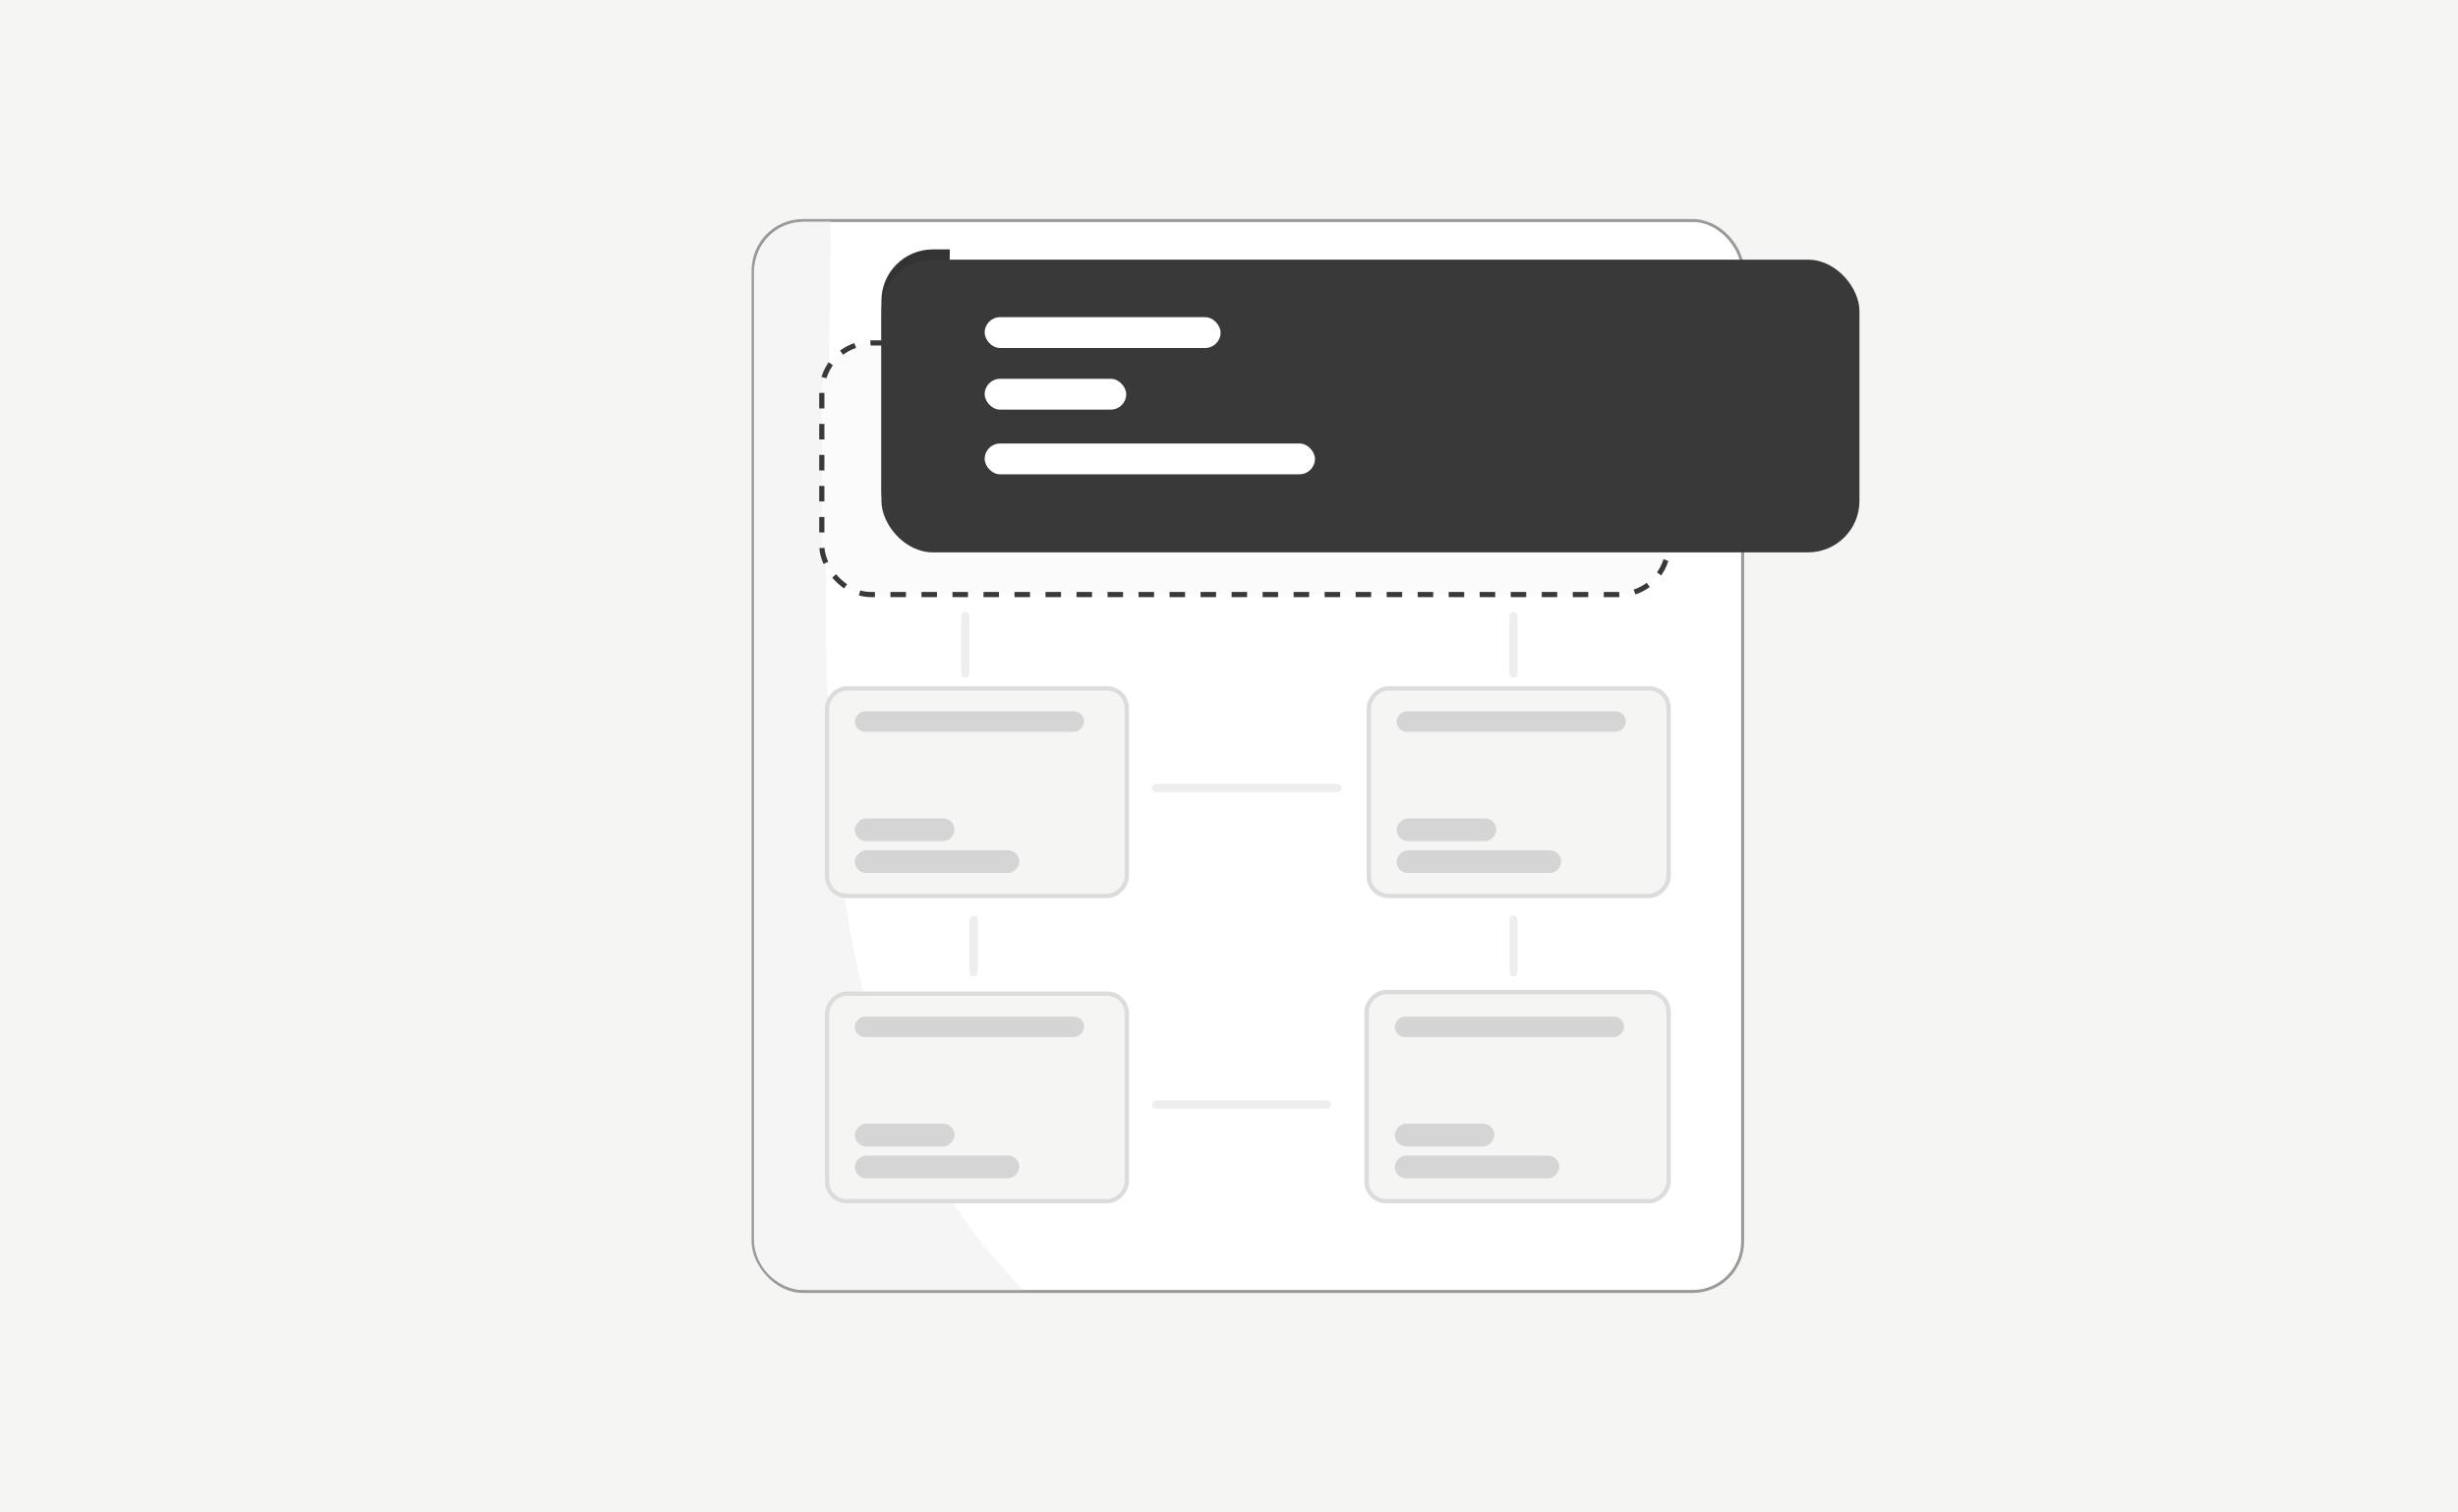 <svg width="829" height="510" viewBox="0 0 829 510" fill="none" xmlns="http://www.w3.org/2000/svg">
<rect width="829" height="510" fill="#F5F5F4"/>
<rect x="253.985" y="74.387" width="333.747" height="361.226" rx="16.828" fill="white" stroke="#9A9A9A"/>
<path d="M254.276 92.104C254.276 82.534 262.034 74.776 271.604 74.776H280.091C280.091 214.63 262.344 352.282 345.273 435.109H271.604C262.034 435.109 254.276 427.352 254.276 417.782V92.104Z" fill="#F5F5F5"/>
<rect x="0.735" y="-0.735" width="101.073" height="69.994" rx="6.617" transform="matrix(1 0 0 -1 278.224 404.434)" fill="#F5F5F4" stroke="#DCDCDC" stroke-width="1.47"/>
<rect x="0.735" y="-0.735" width="101.073" height="69.994" rx="6.617" transform="matrix(1 0 0 -1 278.224 301.463)" fill="#F5F5F4" stroke="#DCDCDC" stroke-width="1.47"/>
<rect x="0.735" y="-0.735" width="101.073" height="69.994" rx="6.617" transform="matrix(1 0 0 -1 460.949 301.463)" fill="#F5F5F4" stroke="#DCDCDC" stroke-width="1.47"/>
<rect x="0.735" y="-0.735" width="101.841" height="70.529" rx="6.617" transform="matrix(1 0 0 -1 460.181 404.434)" fill="#F5F5F4" stroke="#DCDCDC" stroke-width="1.47"/>
<rect width="55.474" height="7.684" rx="3.842" transform="matrix(1 0 0 -1 288.31 397.451)" fill="#D5D5D5"/>
<rect width="55.474" height="7.684" rx="3.842" transform="matrix(1 0 0 -1 288.31 294.481)" fill="#D5D5D5"/>
<rect width="55.474" height="7.684" rx="3.842" transform="matrix(1 0 0 -1 471.035 294.481)" fill="#D5D5D5"/>
<rect width="55.474" height="7.684" rx="3.842" transform="matrix(1 0 0 -1 470.409 397.451)" fill="#D5D5D5"/>
<rect width="33.621" height="7.684" rx="3.842" transform="matrix(1 0 0 -1 288.31 386.693)" fill="#D5D5D5"/>
<rect width="33.621" height="7.684" rx="3.842" transform="matrix(1 0 0 -1 288.31 283.723)" fill="#D5D5D5"/>
<rect width="33.621" height="7.684" rx="3.842" transform="matrix(1 0 0 -1 471.035 283.723)" fill="#D5D5D5"/>
<rect width="33.621" height="7.684" rx="3.842" transform="matrix(1 0 0 -1 470.409 386.693)" fill="#D5D5D5"/>
<rect width="77.328" height="6.916" rx="3.458" transform="matrix(1 0 0 -1 288.31 349.808)" fill="#D5D5D5"/>
<rect width="77.328" height="6.916" rx="3.458" transform="matrix(1 0 0 -1 288.31 246.838)" fill="#D5D5D5"/>
<rect width="77.328" height="6.916" rx="3.458" transform="matrix(1 0 0 -1 471.035 246.838)" fill="#D5D5D5"/>
<rect width="77.328" height="6.916" rx="3.458" transform="matrix(1 0 0 -1 470.409 349.808)" fill="#D5D5D5"/>
<line x1="1.412" y1="-1.412" x2="19.141" y2="-1.412" transform="matrix(-6.71372e-08 -1 -1 2.84594e-08 326.974 329.337)" stroke="#EEEEEE" stroke-width="2.824" stroke-linecap="round"/>
<line x1="325.562" y1="227.164" x2="325.562" y2="207.849" stroke="#EEEEEE" stroke-width="2.824" stroke-linecap="round"/>
<line x1="389.93" y1="265.789" x2="451.12" y2="265.789" stroke="#EEEEEE" stroke-width="2.824" stroke-linecap="round"/>
<line x1="510.425" y1="227.164" x2="510.425" y2="207.849" stroke="#EEEEEE" stroke-width="2.824" stroke-linecap="round"/>
<line x1="389.93" y1="372.571" x2="447.49" y2="372.571" stroke="#EEEEEE" stroke-width="2.824" stroke-linecap="round"/>
<line x1="510.459" y1="327.959" x2="510.459" y2="310.161" stroke="#EEEEEE" stroke-width="2.755" stroke-linecap="round"/>
<rect x="277.166" y="115.67" width="285.454" height="84.866" rx="16.573" fill="#FBFBFB" stroke="#393939" stroke-width="1.745" stroke-dasharray="5.23 5.23"/>
<path d="M297.272 101.452C297.272 91.882 305.03 84.124 314.6 84.124H320.346C320.346 84.124 319.75 120.001 320.346 145.821C320.858 167.986 321.931 182.845 321.931 182.845H314.6C305.03 182.845 297.272 175.087 297.272 165.517V101.452Z" fill="#333333"/>
<g filter="url(#filter0_d)">
<rect x="297.272" y="84.124" width="329.857" height="98.721" rx="17.328" fill="#393939"/>
</g>
<rect x="332.096" y="106.985" width="79.565" height="10.392" rx="5.196" fill="white"/>
<rect x="332.096" y="127.769" width="47.739" height="10.392" rx="5.196" fill="white"/>
<rect x="332.096" y="149.591" width="111.392" height="10.392" rx="5.196" fill="white"/>
<defs>
<filter id="filter0_d" x="286.875" y="77.193" width="350.651" height="119.514" filterUnits="userSpaceOnUse" color-interpolation-filters="sRGB">
<feFlood flood-opacity="0" result="BackgroundImageFix"/>
<feColorMatrix in="SourceAlpha" type="matrix" values="0 0 0 0 0 0 0 0 0 0 0 0 0 0 0 0 0 0 127 0"/>
<feOffset dy="3.466"/>
<feGaussianBlur stdDeviation="5.198"/>
<feColorMatrix type="matrix" values="0 0 0 0 0 0 0 0 0 0 0 0 0 0 0 0 0 0 0.31 0"/>
<feBlend mode="normal" in2="BackgroundImageFix" result="effect1_dropShadow"/>
<feBlend mode="normal" in="SourceGraphic" in2="effect1_dropShadow" result="shape"/>
</filter>
</defs>
</svg>
